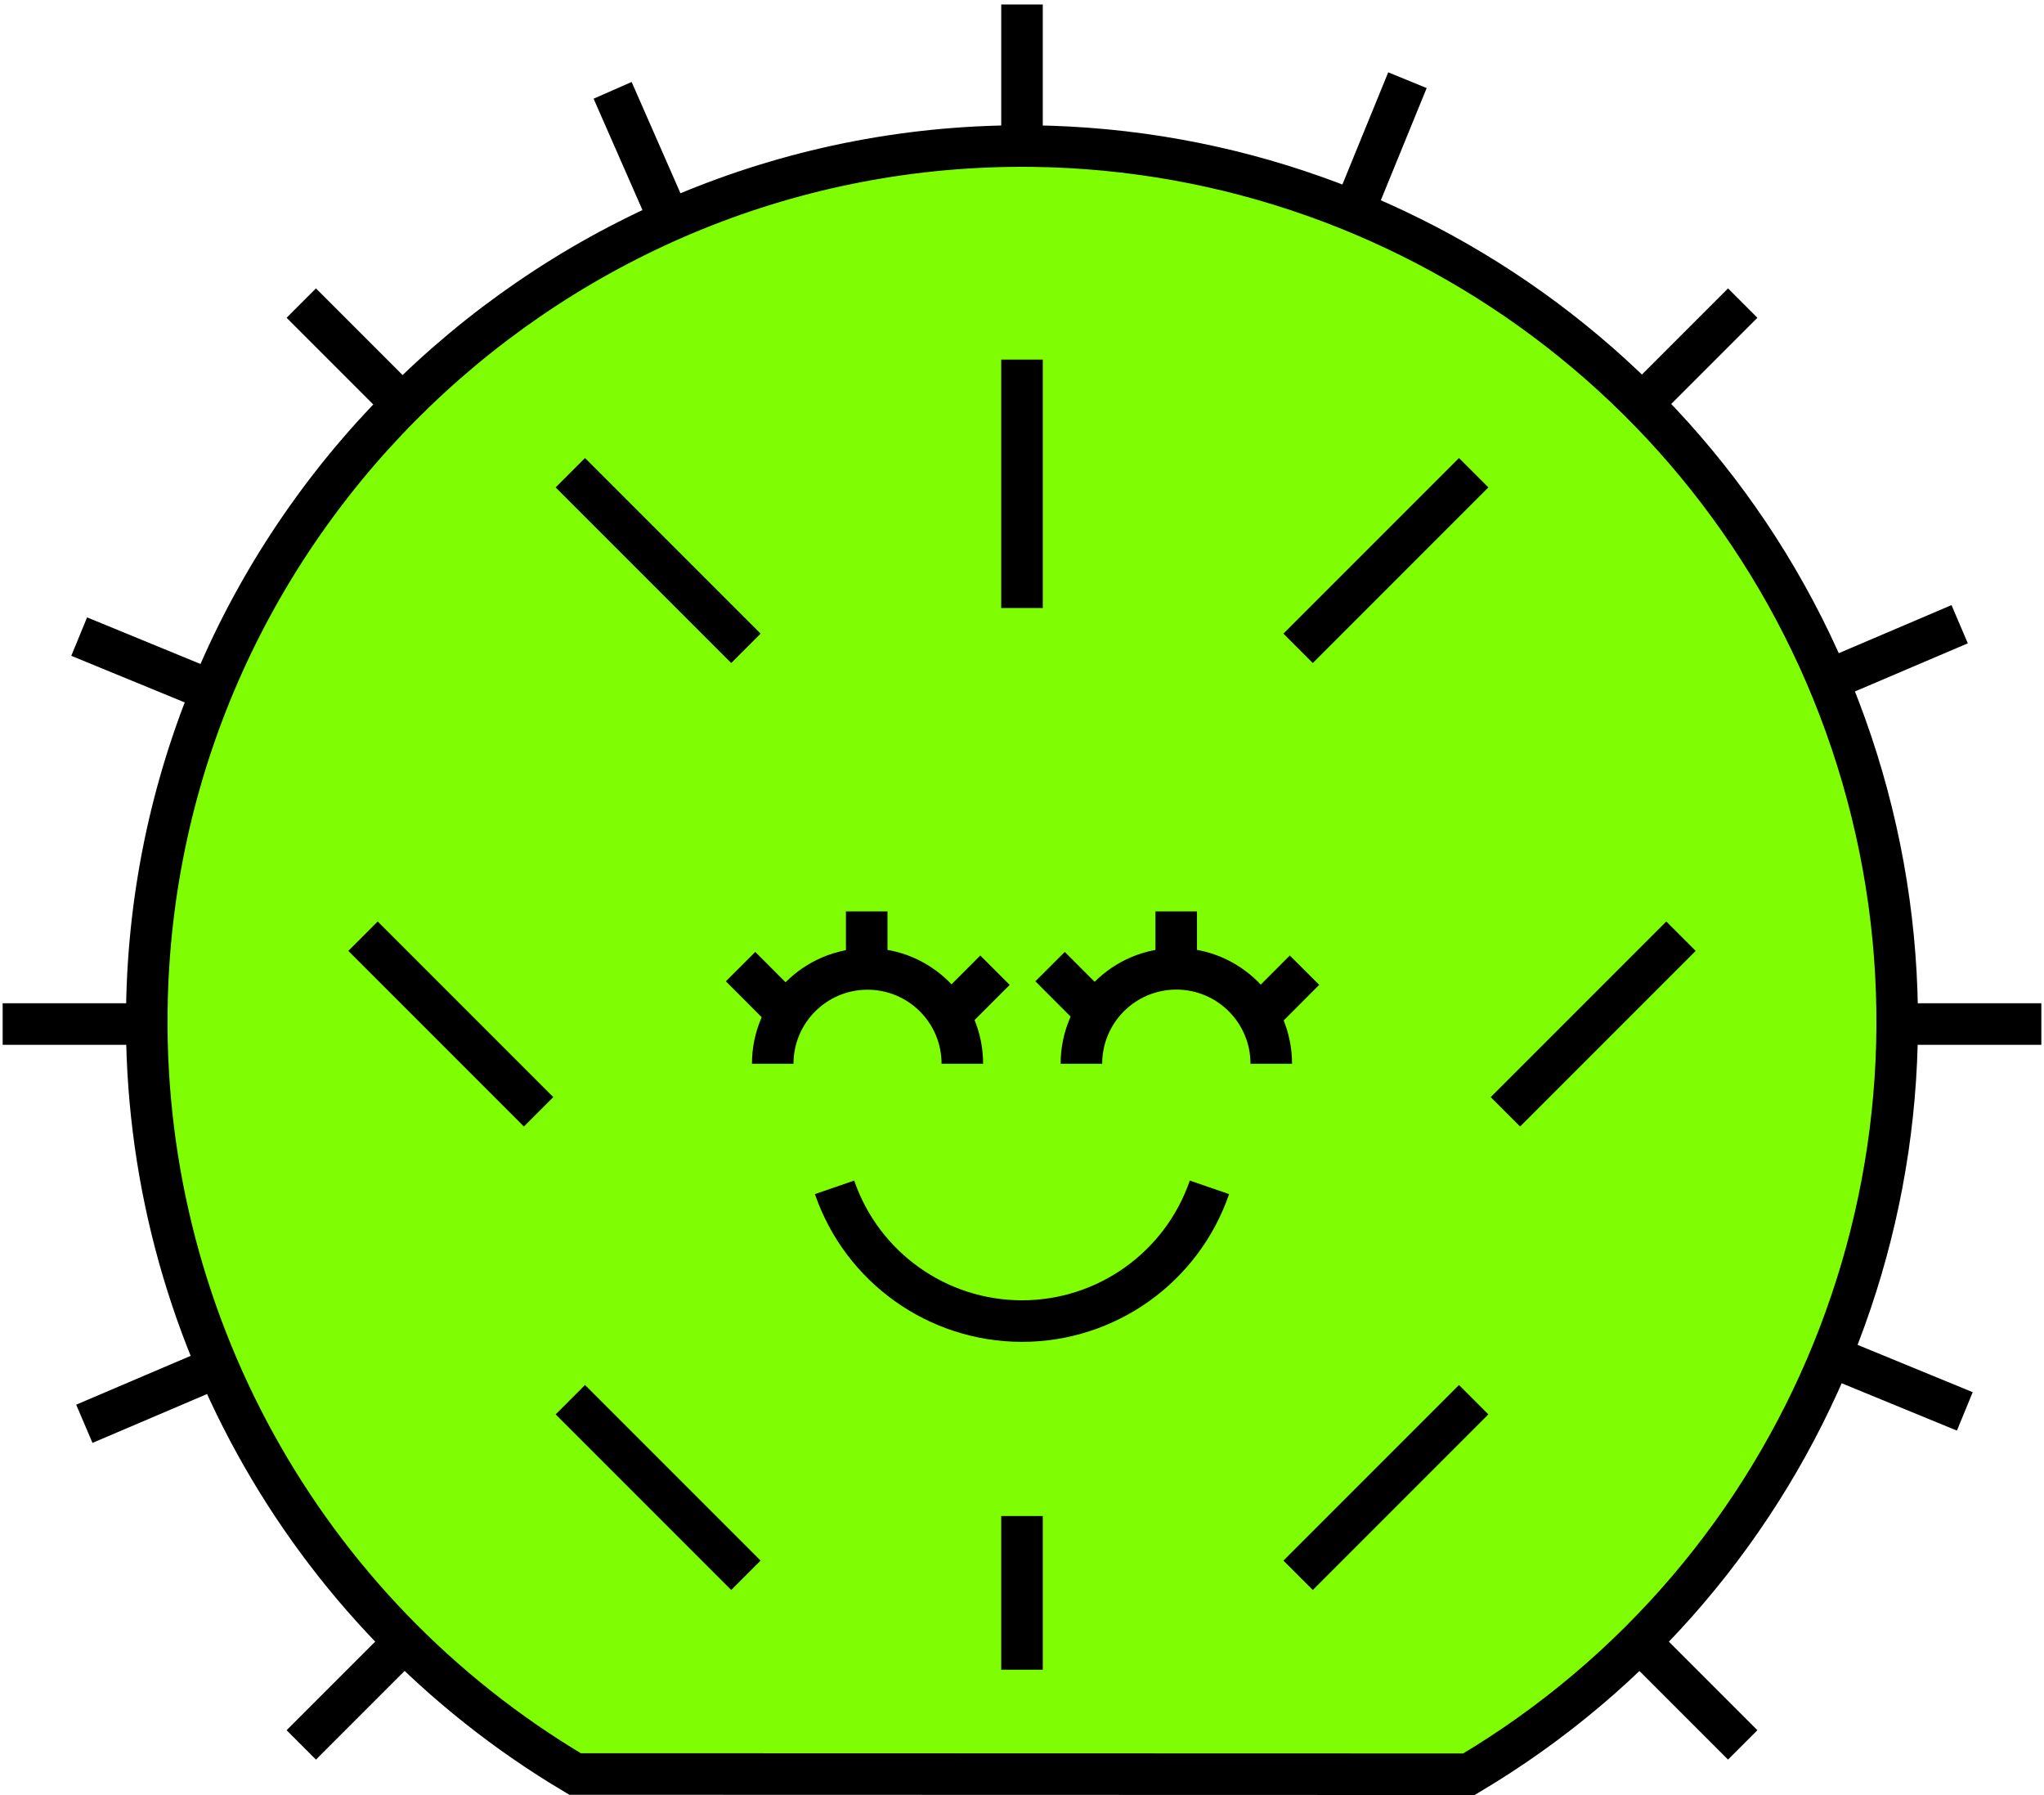 <svg width="246px" height="216px" viewBox="0 0 246 216" version="1.1" xmlns="http://www.w3.org/2000/svg" xmlns:xlink="http://www.w3.org/1999/xlink">
    <!-- Generator: Sketch 49.3 (51167) - http://www.bohemiancoding.com/sketch -->
    <desc>Created with Sketch.</desc>
    <defs></defs>
    <g id="Page-1" stroke="none" stroke-width="1" fill="none" fill-rule="evenodd">
        <g id="FriendlyCacti_Echinocactus-Grusonii" fill="#7EFD03" fill-rule="nonzero" stroke="#000000" stroke-width="5">
            <path d="M123,17.88 L123,0.54" id="Shape"></path>
            <path d="M228.33,123.22 L245.68,123.22" id="Shape"></path>
            <path d="M0.32,123.22 L17.67,123.22" id="Shape"></path>
            <path d="M197.48,197.7 L209.74,209.96" id="Shape"></path>
            <path d="M36.26,36.47 L48.52,48.73" id="Shape"></path>
            <path d="M48.52,197.7 L36.26,209.96" id="Shape"></path>
            <path d="M209.74,36.47 L197.48,48.73" id="Shape"></path>
            <path d="M26.1,164.52 L10.15,171.32" id="Shape"></path>
            <path d="M235.85,75.11 L219.9,81.91" id="Shape"></path>
            <path d="M25.57,83.19 L9.53,76.6" id="Shape"></path>
            <path d="M236.47,169.83 L220.43,163.24" id="Shape"></path>
            <path d="M80.7,26.75 L73.73,10.87" id="Shape"></path>
            <path d="M162.83,25.7 L169.39,9.65" id="Shape"></path>
            <path d="M69.21,213.46 C36.353,193.961 16.639,158.192 17.7,120 C19.25,62.7 66.92,16.92 124.24,17.58 C171.438,18.147 212.498,50.039 224.727,95.629 C236.956,141.219 217.368,189.378 176.79,213.49 L69.21,213.46 Z" id="Shape"></path>
            <path d="M177.36,56.88 L156.23,78.01" id="Shape"></path>
            <path d="M177.36,168.42 L156.23,189.55" id="Shape"></path>
            <path d="M68.64,56.88 L89.77,78.01" id="Shape"></path>
            <path d="M202.31,112.65 L181.18,133.78" id="Shape"></path>
            <path d="M43.69,112.65 L64.82,133.78" id="Shape"></path>
            <path d="M68.64,168.42 L89.77,189.55" id="Shape"></path>
            <path d="M100.44,142.87 C103.755,152.499 112.817,158.962 123,158.962 C133.183,158.962 142.245,152.499 145.56,142.87" id="Shape"></path>
            <path d="M93,128 C93,121.698 98.108,116.59 104.41,116.59 C110.712,116.59 115.82,121.698 115.82,128" id="Shape"></path>
            <path d="M130.15,128 C130.15,121.69 135.265,116.575 141.575,116.575 C147.885,116.575 153,121.69 153,128" id="Shape"></path>
            <path d="M141.56,116.6 L141.56,109.67" id="Shape"></path>
            <path d="M151.44,122.31 L157,116.74" id="Shape"></path>
            <path d="M131.94,121.88 L126.38,116.31" id="Shape"></path>
            <path d="M104.31,116.6 L104.31,109.67" id="Shape"></path>
            <path d="M114.18,122.31 L119.75,116.74" id="Shape"></path>
            <path d="M94.69,121.88 L89.13,116.31" id="Shape"></path>
            <path d="M123,182.42 L123,200.91" id="Shape"></path>
            <path d="M123,43.27 L123,73.16" id="Shape"></path>
        </g>
    </g>
</svg>